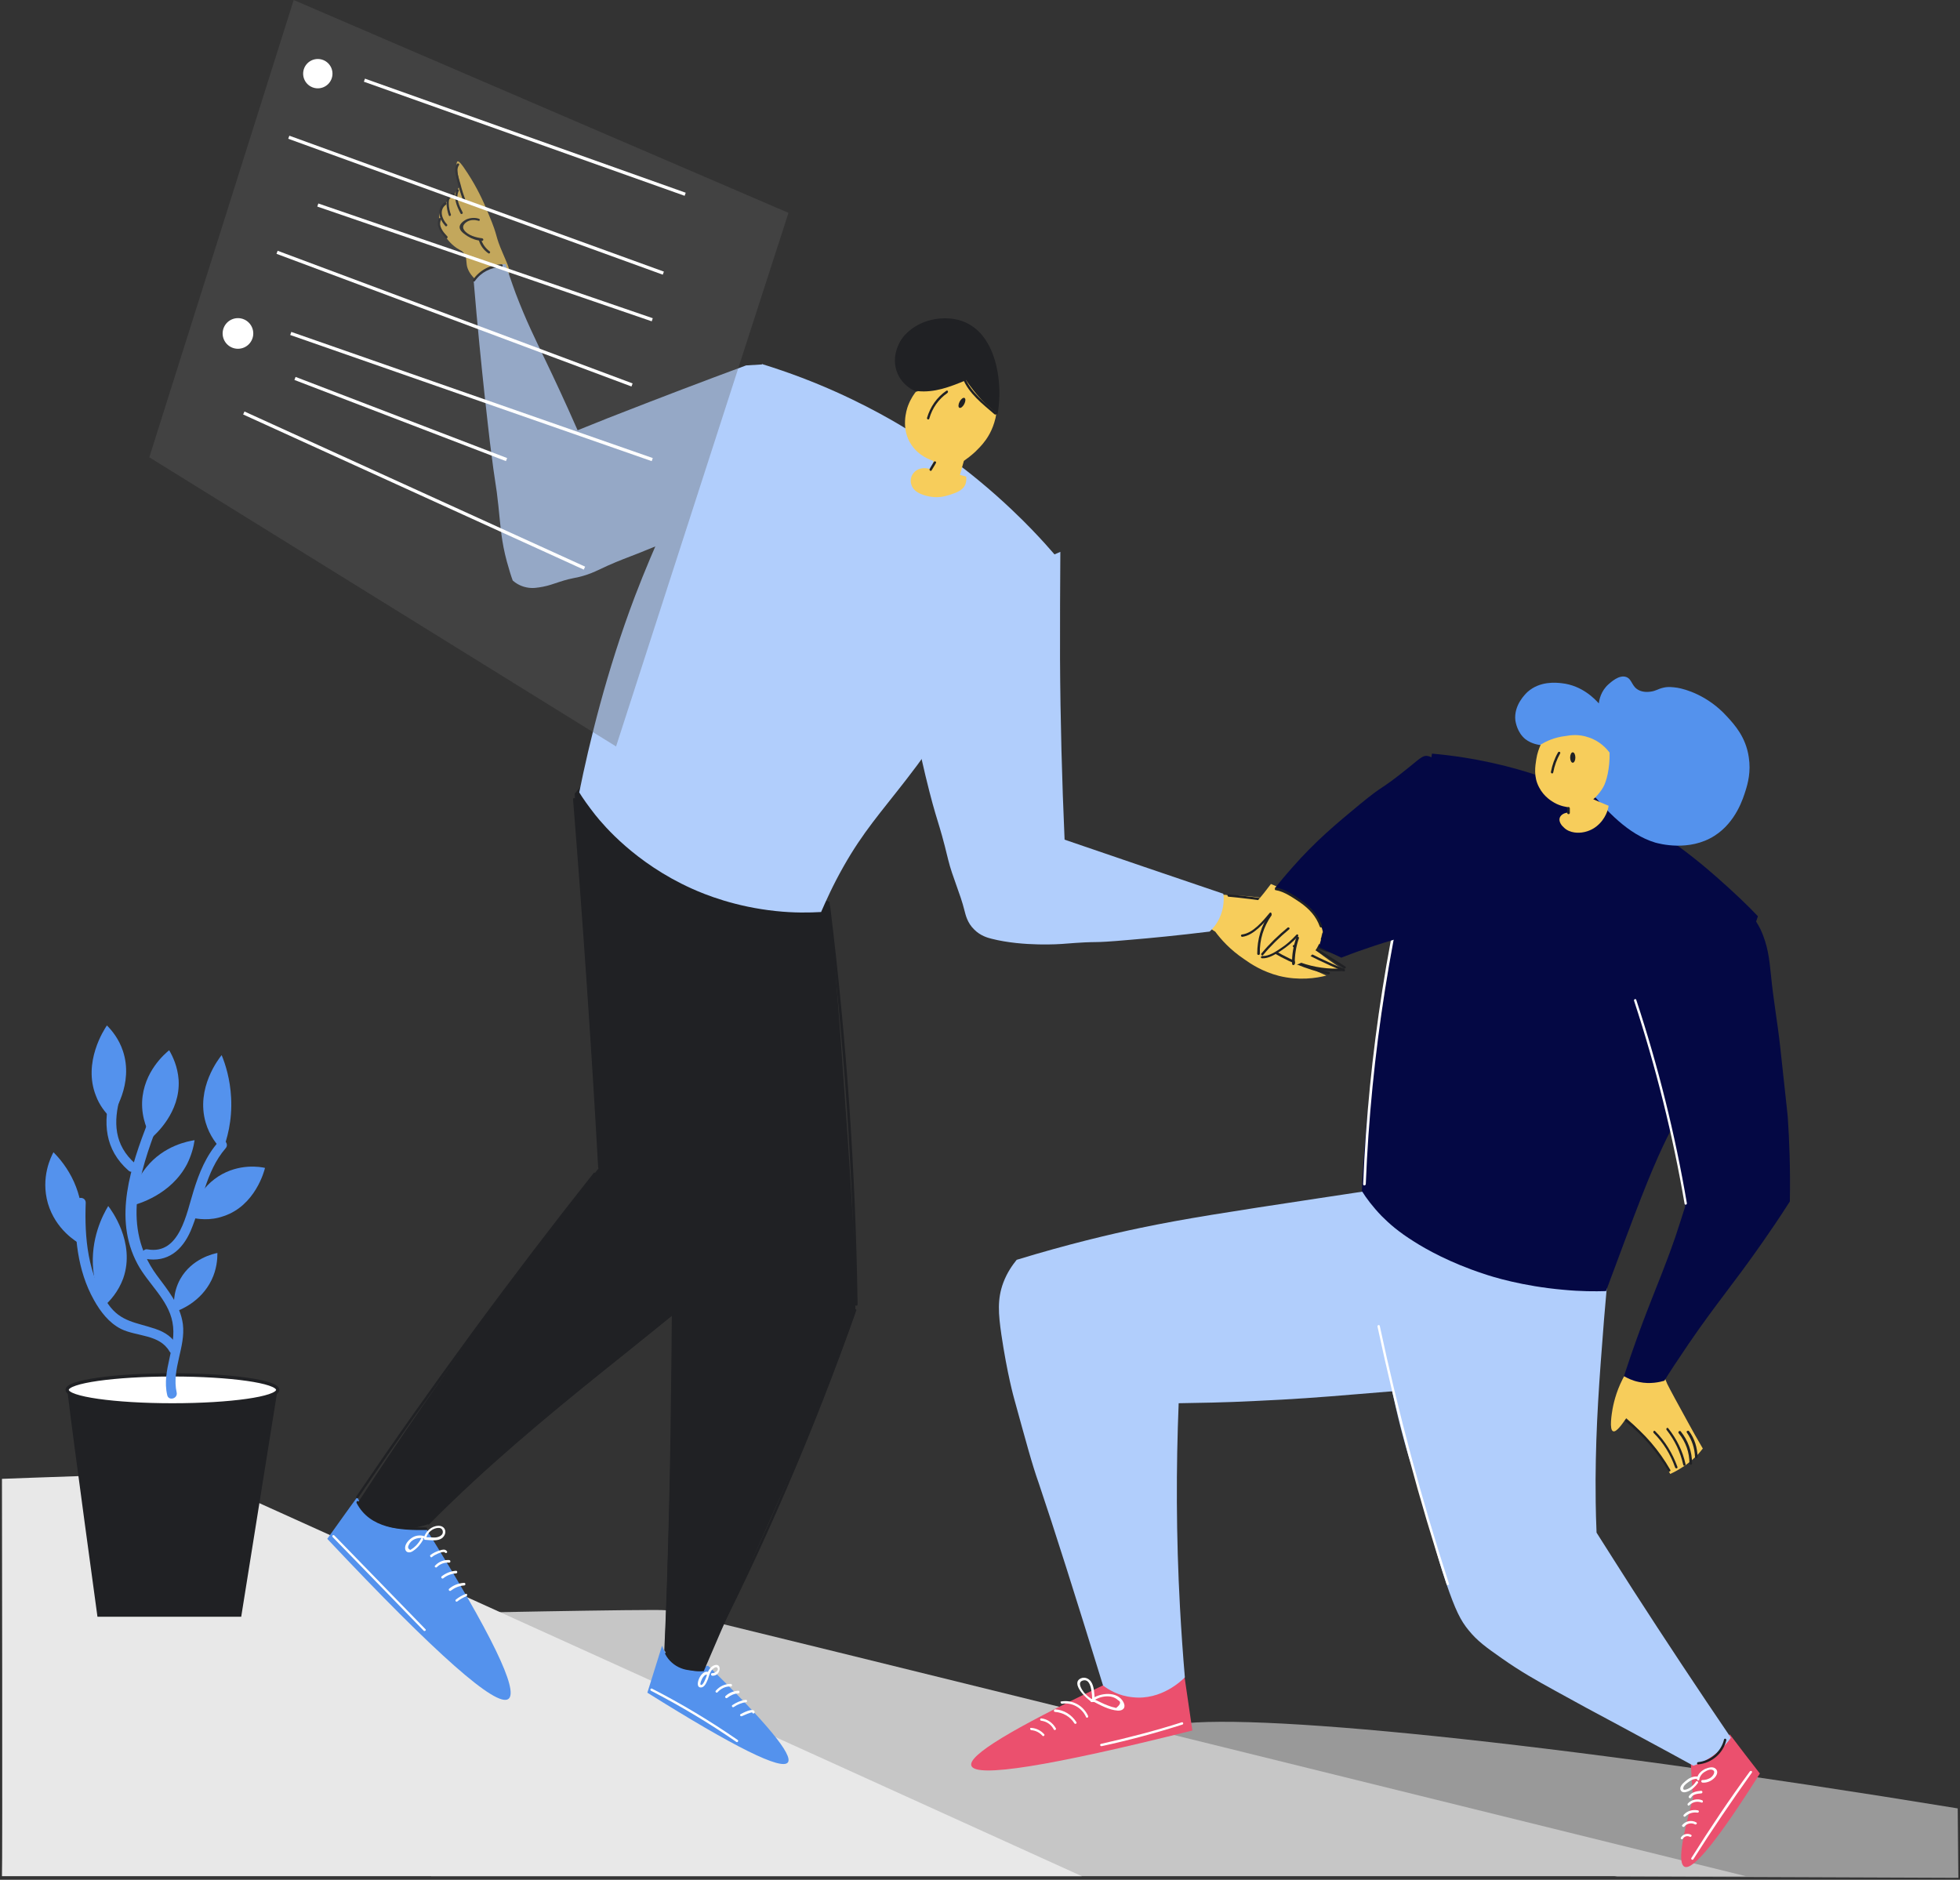 <?xml version="1.0" encoding="utf-8"?>
<!-- Generator: Adobe Illustrator 23.0.3, SVG Export Plug-In . SVG Version: 6.00 Build 0)  -->
<svg version="1.1" xmlns="http://www.w3.org/2000/svg" xmlns:xlink="http://www.w3.org/1999/xlink" x="0px" y="0px"
	 viewBox="0 0 601.3 576.7" style="enable-background:new 0 0 601.3 576.7;" xml:space="preserve">
<rect x="0" y="0" width="601.3" height="576.7" fill="#333333" stroke="none"/>
<style type="text/css">
	.st0{fill:#999999;}
	.st1{fill:#C6C6C6;}
	.st2{fill:#E8E8E8;}
	.st3{fill:#202124;}
	.st4{fill:#FFFFFF;stroke:#202124;stroke-miterlimit:10;}
	.st5{fill:#5492ED;}
	.st6{fill:#FFFFFF;}
	.st7{fill:#F7CD5B;}
	.st8{fill:#B1CEFC;}
	.st9{fill:none;}
	.st10{opacity:0.34;fill:#606060;}
	.st11{fill:#FFFFFF;stroke:#FFFFFF;stroke-miterlimit:10;}
	.st12{fill:none;stroke:#FFFFFF;stroke-miterlimit:10;}
	.st13{fill:#EB506E;}
	.st14{fill:#040844;}
</style>
<g id="background">
	<g id="stairs">
		<path class="st0" d="M301.7,542.5c0,0,13.7-3.3,27.8-6.7c0,0,16.4-3.8,29.7-6.5c21.4-4.4,115.4,4.9,241.4,25.5
			c0.1,7.1,0.1,14.2,0.2,21.3c-34.9-0.1-69.8-0.3-104.7-0.4C431.3,564.7,366.5,553.6,301.7,542.5z"/>
		<path class="st1" d="M132.3,575.6c0.2-0.9,0-80.6,0-80.6s68.8-1.4,71.8-1s331.5,81.6,331.5,81.6H132.3z"/>
		<path class="st2" d="M0.6,575.6c0.2-1.4,0-121.9,0-121.9s56.5-2.2,59-1.5C62,453,331.9,575.6,331.9,575.6H0.6z"/>
	</g>
	<g id="plant">
		<path class="st3" d="M20.6,425.9c0,0.3,0.1,1.2,0.3,2.6c1.5,12.8,9,67.5,9,67.5H74l11.2-70"/>
		<ellipse class="st4" cx="52.9" cy="426.4" rx="32.3" ry="4.6"/>
		<g>
			<g>
				<path class="st5" d="M45.5,343.9c-5.3,13.8-10.9,29.8-3.3,43.9c3.2,6,9.4,10.9,10.7,17.8c1.5,7.6-3.4,14.7-1.6,22.4
					c0.4,1.9,3.3,1.1,2.9-0.8c-1.6-7.2,2.8-13.9,1.9-21c-0.8-5.9-4.7-10.5-8.1-15.1c-10.6-14.6-5.4-31,0.5-46.4
					C49.1,342.9,46.2,342.1,45.5,343.9L45.5,343.9z"/>
			</g>
		</g>
		<g>
			<g>
				<path class="st5" d="M23.2,369c-0.4,10.1,0.5,20.7,5.6,29.8c2,3.6,4.6,7,8.3,8.9c4.9,2.4,11.8,1.6,14.9,6.9
					c1,1.7,3.5,0.2,2.6-1.5c-1.6-2.8-3.9-4.4-6.9-5.4c-5.8-2-10.7-2.1-14.5-7.6c-6.3-9-7.3-20.4-6.9-31.1
					C26.3,367,23.3,367,23.2,369L23.2,369z"/>
			</g>
		</g>
		<g>
			<g>
				<path class="st5" d="M44.6,386.2c6.8,1.2,11.3-2.6,13.9-8.6c3.6-8.5,4.5-18.1,10.7-25.3c1.3-1.4-0.8-3.6-2.1-2.1
					c-3.9,4.4-6,9.6-7.7,15.1c-2.2,6.9-4.2,19.7-14.1,18C43.6,382.9,42.7,385.8,44.6,386.2L44.6,386.2z"/>
			</g>
		</g>
		<g>
			<g>
				<path class="st5" d="M34,335.5c-2.5,8.8-1.9,17.2,5.4,23.6c1.4,1.3,3.6-0.8,2.1-2.1c-6.5-5.7-6.8-12.8-4.6-20.6
					C37.4,334.5,34.6,333.7,34,335.5L34,335.5z"/>
			</g>
		</g>
		<path class="st5" d="M24.7,381.7c-1.2-0.7-7.6-4.4-10-12.5c-2.3-8,1-14.4,1.7-15.7c1.9,1.9,4.4,4.9,6.3,9.1
			C26.4,370.9,25.3,378.6,24.7,381.7z"/>
		<path class="st5" d="M31.8,400.8c-1.3-2.6-2.7-6.4-3.2-11.2c-0.9-9.5,2.9-16.8,4.6-19.6c0.7,0.9,8.5,11.1,4.6,22.2
			C36.3,396.3,33.7,399.2,31.8,400.8z"/>
		<path class="st5" d="M33.9,342.9c-1.6-1.6-3.4-3.8-4.5-6.8c-4-10.2,2.5-20.2,3.4-21.5c1.6,1.6,3.7,4.2,4.9,7.8
			C41.1,332.5,34.8,341.7,33.9,342.9z"/>
		<path class="st5" d="M40,370c0.2-2.2,1.1-7.2,4.9-11.9c5.4-6.7,12.9-8,14.8-8.3c-0.3,2.1-1,4.7-2.3,7.3
			C52.5,366.5,42.5,369.4,40,370z"/>
		<path class="st5" d="M46.5,349.1c-1.1-1.8-3.1-5.9-2.9-11.1c0.4-9.3,7.2-14.9,8.3-15.8c1.1,1.9,2.6,5,2.9,9.1
			C55.4,341.3,47.6,348.1,46.5,349.1z"/>
		<path class="st5" d="M53.5,402.5c-0.2-1.5-0.6-5.8,1.8-10.1c3.6-6.4,10.4-7.8,11.4-8c0,1.9-0.2,5-1.8,8.3
			C61.6,399.5,55.1,402,53.5,402.5z"/>
		<path class="st5" d="M58.5,373.5c2.1,0.5,5.9,1.1,10.1-0.4c9.7-3.2,12.5-13.9,12.7-14.8c-1.3-0.3-7.9-1.5-14.3,2.6
			C60.2,365.3,58.7,372.3,58.5,373.5z"/>
		<path class="st5" d="M68.3,353c-1.7-1.7-4-4.5-5.2-8.6c-3.1-10.6,4.1-19.7,4.9-20.7c1.2,2.9,2.6,7.4,2.9,13
			C71.3,343.9,69.6,349.7,68.3,353z"/>
	</g>
</g>
<g id="guy">
	<g id="leg_left_1_">
		<path class="st5" d="M217.2,511c18.1,17.6,26.2,27.5,24.5,29.7c-1.9,2.5-16.3-4.6-43.1-21.4c1.5-4.8,3-9.6,4.5-14.4
			c0.4,1.1,1.3,3,3.2,4.5C210.9,513,216.7,511.2,217.2,511z"/>
		<g>
			<g>
				<path class="st6" d="M217.1,512.9c-2.2-0.5-4.2,4.7-2.2,4.8c1.3,0.1,1.9-1.7,2.3-2.6c0.3-1,0.6-2.1,1.3-2.9
					c0.3-0.3,1.2-1.1,1.6-0.5c0.6,0.9-1.1,1.7-1.6,1.6c-0.5,0-0.5,0.7,0,0.8c2.6,0.2,3.2-4.1,0.6-3.2c-1.3,0.5-2,1.9-2.3,3.2
					c-0.1,0.3-1.2,3.5-1.9,2.7c-0.2-0.3,0.4-1.6,0.5-1.8c0.3-0.5,0.9-1.4,1.5-1.2C217.4,513.8,217.6,513,217.1,512.9L217.1,512.9z"
					/>
			</g>
		</g>
		<g>
			<g>
				<path class="st6" d="M220.1,519.2c1.1-1.2,2.5-1.9,4.1-1.8c0.5,0,0.5-0.7,0-0.8c-1.8,0-3.4,0.7-4.6,2.1
					C219.3,519,219.8,519.5,220.1,519.2L220.1,519.2z"/>
			</g>
		</g>
		<g>
			<g>
				<path class="st6" d="M223.1,520.9c1-0.8,2.1-1.3,3.4-1.4c0.5,0,0.5-0.8,0-0.8c-1.5,0.1-2.8,0.6-3.9,1.6
					C222.2,520.7,222.8,521.2,223.1,520.9L223.1,520.9z"/>
			</g>
		</g>
		<g>
			<g>
				<path class="st6" d="M225.1,523.7c1.2-0.8,2.4-1.3,3.8-1.5c0.5-0.1,0.3-0.8-0.2-0.7c-1.5,0.2-2.8,0.8-4,1.6
					C224.3,523.3,224.7,524,225.1,523.7L225.1,523.7z"/>
			</g>
		</g>
		<g>
			<g>
				<path class="st6" d="M227.6,526.5c0.2-0.1,3.1-1.4,3.2-1.1c0.1,0.5,0.8,0.3,0.7-0.2c-0.2-1.5-3.6,0.3-4.3,0.7
					C226.8,526.1,227.2,526.7,227.6,526.5L227.6,526.5z"/>
			</g>
		</g>
		<g>
			<g>
				<path class="st6" d="M199.7,518.7c9.1,4.7,17.8,9.9,26.2,15.7c0.4,0.3,0.8-0.4,0.4-0.6c-8.4-5.8-17.2-11.1-26.2-15.7
					C199.6,517.8,199.3,518.5,199.7,518.7L199.7,518.7z"/>
			</g>
		</g>
		<path class="st3" d="M254.5,276.7c1.6,18.9,3.2,38.1,4.5,57.5c1.3,17.7,2.4,35.2,3.4,52.6c0,5.3,0,10.6,0,15.9
			c-2.5,7-6.4,17.7-11.7,30.6c-6.1,14.9-10.2,23.2-18.5,42c-3.9,8.9-9.6,21.7-16.3,37.4c-1.2,0.1-3.7,0.2-6.4-1.1
			c-3.4-1.6-5.1-4.3-5.7-5.3c0.2-4.5,0.5-11.5,0.8-20c0.7-22.2,1-39.2,1.1-46.9c1-68.9,0.1-83.6,1.9-115.4
			c0.8-14.7,2.4-37.2,6.1-65.1C227.3,264.8,240.9,270.8,254.5,276.7z"/>
		<g>
			<g>
				<path class="st3" d="M253.9,278.2c5,40.5,7.8,81.2,8.4,122c0,0.5,0.8,0.5,0.8,0c-0.6-40.8-3.4-81.5-8.4-122
					C254.6,277.7,253.8,277.7,253.9,278.2L253.9,278.2z"/>
			</g>
		</g>
		<g>
			<g>
				<path class="st3" d="M261.9,401.8c-12.9,36.9-28.4,72.9-46.3,107.6c-0.2,0.4,0.4,0.8,0.6,0.4C234.2,475,249.7,439,262.7,402
					C262.8,401.6,262.1,401.4,261.9,401.8L261.9,401.8z"/>
			</g>
		</g>
		<g>
			<g>
				<path class="st3" d="M206.7,343.5c0.2,53.8-0.7,107.7-2.7,161.5c0,0.5,0.7,0.5,0.8,0c2.1-53.8,3-107.7,2.7-161.5
					C207.5,343,206.7,343,206.7,343.5L206.7,343.5z"/>
			</g>
		</g>
		<g>
			<g>
				<path class="st3" d="M204.1,507.5c2.1,4,6.9,5.9,11.2,4.5c0.5-0.1,0.3-0.9-0.2-0.7c-4,1.3-8.4-0.5-10.4-4.2
					C204.5,506.7,203.9,507,204.1,507.5L204.1,507.5z"/>
			</g>
		</g>
	</g>
	<g id="leg_right_1_">
		<path class="st5" d="M130.7,469c20.1,32.3,28.5,49.7,25.3,52.2c-3.6,2.8-22.1-13.5-55.6-49.1c3.1-4.3,6.1-8.6,9.2-12.8
			c0.7,1.5,1.7,3.1,3.1,4.6C119.1,470.5,129.1,469.2,130.7,469z"/>
		<g>
			<g>
				<path class="st6" d="M129.9,471.2c-1.3-0.3-2.6-0.1-3.7,0.7c-1,0.7-2.1,2-1.9,3.3c0.2,1.2,1.4,1.3,2.3,0.7
					c1.4-0.9,2.4-2.1,3.2-3.5c0.2-0.4-0.4-0.8-0.6-0.4c-0.4,0.8-1,1.6-1.6,2.2c-0.4,0.3-0.7,0.7-1.1,0.9c-0.2,0.1-0.4,0.3-0.6,0.4
					c-0.7-0.3-0.9-0.8-0.5-1.5c0.7-1.7,2.7-2.4,4.4-2.1C130.2,472,130.4,471.3,129.9,471.2L129.9,471.2z"/>
			</g>
		</g>
		<g>
			<g>
				<path class="st6" d="M130.8,471.6c0.3-0.9,0.9-1.7,1.7-2.2c0.9-0.6,2.9-1.2,3.3,0.2c0.4,1.5-1.4,2.1-2.5,2.1
					c-1,0-1.9-0.1-2.9-0.1c-0.5,0-0.5,0.7,0,0.8c1.7,0.1,3.8,0.5,5.2-0.5c0.9-0.7,1.4-2,0.7-3c-0.8-1.1-2.4-0.9-3.5-0.4
					c-1.3,0.6-2.2,1.7-2.7,3C130,471.8,130.7,472,130.8,471.6L130.8,471.6z"/>
			</g>
		</g>
		<g>
			<g>
				<path class="st6" d="M132.5,477.7c0.6-0.5,1.2-0.8,1.9-1.1c0.4-0.2,1.8-0.7,2.1-0.3c0.3,0.4,0.9,0,0.6-0.4
					c-0.5-0.7-1.3-0.5-2-0.3c-1.1,0.3-2.2,0.8-3.1,1.5C131.8,477.4,132.2,478,132.5,477.7L132.5,477.7z"/>
			</g>
		</g>
		<g>
			<g>
				<path class="st6" d="M134,480.8c1-1,2.3-1.5,3.8-1.4c0.5,0,0.5-0.7,0-0.8c-1.6-0.1-3.2,0.5-4.3,1.7
					C133.1,480.6,133.7,481.1,134,480.8L134,480.8z"/>
			</g>
		</g>
		<g>
			<g>
				<path class="st6" d="M136,484.2c1.1-0.9,2.5-1.4,3.9-1.5c0.5,0,0.5-0.8,0-0.8c-1.6,0.1-3.1,0.7-4.4,1.7
					C135.1,484,135.7,484.5,136,484.2L136,484.2z"/>
			</g>
		</g>
		<g>
			<g>
				<path class="st6" d="M138.3,488c1.2-0.9,2.6-1.5,4.1-1.6c0.5,0,0.5-0.8,0-0.8c-1.7,0.1-3.3,0.7-4.6,1.8
					C137.4,487.8,138,488.3,138.3,488L138.3,488z"/>
			</g>
		</g>
		<g>
			<g>
				<path class="st6" d="M140.3,491.3c0.9-0.7,1.8-1.2,2.8-1.6c0.4-0.2,0.2-0.9-0.2-0.7c-1.1,0.4-2.1,1-3,1.7
					C139.5,491,139.9,491.6,140.3,491.3L140.3,491.3z"/>
			</g>
		</g>
		<g>
			<g>
				<path class="st6" d="M102.1,471.6c9.3,9.6,18.6,19.1,27.9,28.7c0.3,0.3,0.9-0.2,0.5-0.5c-9.3-9.6-18.6-19.1-27.9-28.7
					C102.2,470.7,101.7,471.2,102.1,471.6L102.1,471.6z"/>
			</g>
		</g>
		<path class="st3" d="M176.3,243.5c2.5,38.2,5,76.4,7.6,114.6c-10.7,13.4-21.5,27.5-32.3,42.3c-15.1,20.7-29,40.9-41.8,60.6
			c0.9,1.6,2.8,4.1,6,5.9c7.1,4,14.7,1,15.8,0.6c3.4-3.4,9.5-9.4,17.5-16.7c20.6-18.8,33-27.3,61.1-50.6
			c5.1-4.2,13.3-11.1,23.5-19.9c1.6-1.1,4.3-3.2,6.2-6.9c0.2-0.5,1.2-2.4,1.7-5.2c0.6-3.4,0-5.1-0.4-11c0,0,0,0-0.2-6
			c-0.3-9.2-0.7-18.4-1-27.6c-1.1-29.7-1.1-28.4-1.1-30.3c-0.9-18.8-1.4-28.1-2.2-30.6c-2.4-6.6-10.9-21.6-52.2-28.5
			C181.5,237.3,178.9,240.4,176.3,243.5z"/>
		<g>
			<g>
				<path class="st3" d="M175.8,245.2c3,37.6,5.6,75.2,7.7,112.9c0,0.5,0.8,0.5,0.8,0c-2.1-37.7-4.7-75.3-7.7-112.9
					C176.5,244.7,175.8,244.7,175.8,245.2L175.8,245.2z"/>
			</g>
		</g>
		<g>
			<g>
				<path class="st3" d="M182.1,359.9c-25.5,32.2-49.8,65.3-72.8,99.2c-0.3,0.4,0.4,0.8,0.6,0.4c23.1-33.9,47.3-66.9,72.7-99
					C183,360,182.4,359.5,182.1,359.9L182.1,359.9z"/>
			</g>
		</g>
		<g>
			<g>
				<path class="st3" d="M109.4,461.1c4.1,7.9,13.3,8.4,21.3,8.3c0.5,0,0.5-0.8,0-0.8c-7.6,0.1-16.6-0.2-20.6-7.9
					C109.8,460.3,109.2,460.6,109.4,461.1L109.4,461.1z"/>
			</g>
		</g>
		<g>
			<g>
				<path class="st3" d="M238,290.5c1,25.8,2,51.7,2.9,77.5c0,0.5,0.8,0.5,0.8,0c-1-25.8-2-51.7-2.9-77.5
					C238.8,290,238,290,238,290.5L238,290.5z"/>
			</g>
		</g>
		<g>
			<g>
				<path class="st3" d="M239.4,373c-7.3,9.4-17.3,16.8-26.5,24.3c-9.2,7.5-18.5,14.9-27.7,22.3c-18.7,15.1-37.1,30.5-54,47.5
					c-0.3,0.3,0.2,0.9,0.5,0.5c16.9-17.1,35.3-32.4,54-47.5c9.2-7.4,18.5-14.8,27.7-22.3c9.2-7.5,19.2-14.8,26.5-24.3
					C240.2,373.1,239.7,372.6,239.4,373L239.4,373z"/>
			</g>
		</g>
	</g>
	<g id="hand_left_1_">
		<path class="st7" d="M376.9,274.7c-2.8-0.7-5.7,0.5-6.9,2.8c-1.5,2.7-0.4,6.6,2.8,8.3c1.7,2.3,4.5,5.5,8.8,8.4
			c2.1,1.5,5.7,3.9,10.8,5.2c6.1,1.5,11.4,0.7,14.5-0.1c-2.7-1.2-5.3-2.4-8-3.6c3.2,1,6.9,1.7,11,1.9c0.8,0,1.5,0,2.3,0
			c-6.8-4.5-10-7.1-9.7-7.7c0.3-0.5,3.5,0.6,9.7,3.4c-1.8-1.8-3.5-3.1-4.7-4.1c-3.3-2.6-6.2-4.4-9.2-6.2c-1.1-0.6-1.9-1.2-2.5-1.5
			c2.4-0.2,5.1-0.5,5.2-1.3c0.1-1.1-4.3-2.4-6-2.9C391,276,384.9,274.7,376.9,274.7z"/>
		<path class="st8" d="M325.3,169.3c-6,2.5-14.2,6.7-22.3,14.1c-15.6,14.4-20.7,31.8-22.5,39.4c0.8,4,2,9.1,3.4,15.1
			c3.7,15.3,3.9,13,7,25.9c1.3,5.3,3.7,10.3,5,15.6c0.3,1.1,0.8,3.7,3,5.8c1.9,1.9,4.1,2.5,5.3,2.8c9.8,2.5,21.5,1.6,21.5,1.6
			c13.8-1.1,6.7,0,21.3-1.3c6-0.5,14.3-1.3,24.1-2.5c0.9-0.8,2.1-2.2,3-4.1c1.5-3.2,1.4-6.2,1.2-7.5c-16.2-5.5-32.4-11-48.7-16.6
			c-0.8-18.1-1.3-36.6-1.4-55.5C325.2,191,325.2,180,325.3,169.3z"/>
		<g>
			<path class="st9" d="M325.4,174.5c-0.4,27,0.1,54,1.7,80.9"/>
		</g>
		<g>
			<path class="st9" d="M330.2,258.3c15,5.6,30,10.9,45.2,15.9"/>
		</g>
		<g>
			<path class="st9" d="M280.4,221.9c4,19.4,9.3,38.6,15.6,57.5c0.7,2.1,1.5,4.2,3,5.8c2.3,2.4,5.9,3.1,9.2,3.5
				c20.6,2.4,41.3-0.4,61.8-3.2"/>
		</g>
		<g>
			<path class="st9" d="M375.6,275.9c-0.1,3.7-1.7,7.4-4.4,9.9"/>
		</g>
		<g>
			<path class="st9" d="M372.3,285c4.3,5.6,9.8,10.4,16.3,13.1c6.5,2.7,14.1,3.1,20.6,0.5"/>
		</g>
		<g>
			<g>
				<path class="st3" d="M376.9,275.1c4.2,0.4,8.5,0.9,12.7,1.6c3.8,0.6,8.5,0.9,11.2,3.8c0.3,0.4,0.9-0.2,0.5-0.5
					c-2.6-2.7-6.2-3.1-9.8-3.7c-4.9-0.9-9.8-1.5-14.7-1.9C376.5,274.3,376.5,275.1,376.9,275.1L376.9,275.1z"/>
			</g>
		</g>
		<g>
			<g>
				<path class="st3" d="M391.4,282c3.4,0.5,6.6,0,9.6-1.6c0.4-0.2,0.1-0.9-0.4-0.6c-2.8,1.4-5.9,1.9-9,1.5
					C391.1,281.2,390.9,281.9,391.4,282L391.4,282z"/>
			</g>
		</g>
		<g>
			<g>
				<path class="st3" d="M396.7,282.4c2.6,3.9,6.1,7.1,10.2,9.5c0.4,0.2,0.8-0.4,0.4-0.6c-4-2.3-7.4-5.4-9.9-9.2
					C397.1,281.7,396.4,282,396.7,282.4L396.7,282.4z"/>
			</g>
		</g>
		<g>
			<g>
				<path class="st3" d="M396.5,282c4.6,3.7,9.5,7,14.7,9.7c0.4,0.2,0.8-0.4,0.4-0.6c-5.2-2.7-10.1-5.8-14.6-9.5
					C396.7,281.1,396.1,281.7,396.5,282L396.5,282z"/>
			</g>
		</g>
		<g>
			<g>
				<path class="st3" d="M388.6,291c5.8,3.8,12.1,6.4,18.9,7.9c0.5,0.1,0.7-0.6,0.2-0.7c-6.7-1.5-13-4.1-18.7-7.9
					C388.6,290.1,388.2,290.7,388.6,291L388.6,291z"/>
			</g>
		</g>
		<g>
			<g>
				<path class="st3" d="M398.8,296.1c4.3,1.5,8.7,2.1,13.3,1.8c0.5,0,0.5-0.8,0-0.8c-4.5,0.3-8.9-0.3-13.1-1.8
					C398.6,295.2,398.4,295.9,398.8,296.1L398.8,296.1z"/>
			</g>
		</g>
		<g>
			<g>
				<path class="st3" d="M400.6,289.7c3.9,2.4,7.8,4.9,11.7,7.4c0.4,0.3,0.8-0.4,0.4-0.6c-3.9-2.5-7.8-5-11.7-7.4
					C400.5,288.8,400.1,289.4,400.6,289.7L400.6,289.7z"/>
			</g>
		</g>
		<g>
			<g>
				<path class="st3" d="M396.8,290.6c5,2.7,10.1,5.2,15.4,7.4c0.4,0.2,0.6-0.5,0.2-0.7c-5.2-2.2-10.3-4.6-15.2-7.3
					C396.7,289.7,396.4,290.3,396.8,290.6L396.8,290.6z"/>
			</g>
		</g>
		<g>
			<g>
				<path class="st3" d="M402.4,290.2c2.7,1.3,5.6,2.2,8.6,2.6c0.5,0.1,0.5-0.7,0-0.8c-2.9-0.4-5.6-1.2-8.2-2.5
					C402.3,289.4,402,290,402.4,290.2L402.4,290.2z"/>
			</g>
		</g>
	</g>
	<g id="torso_1_">
		<path class="st8" d="M233.8,111.7c-2.3,4.2-5.3,8.9-9.2,13.7c-2.4,3-4.8,5.5-7.1,7.8c-1.9,3.7-4.5,8.6-7.4,14.6
			c-2.2,4.6-9.3,19.4-15.3,35.1c-8.8,23.2-14.1,45.4-17.1,60.2c1.1,1.8,2.8,4.2,5,7c2.5,3.1,12.2,14.7,29.5,22.5
			c4.2,1.9,13.4,5.6,25.8,6.9c5.6,0.6,10.3,0.5,13.9,0.3c1.4-3.2,3.6-8.2,6.9-14c6-10.6,11.3-16.4,19.2-26.6
			c4.6-5.9,8.5-11.5,16.4-22.8c7.6-10.8,17.8-26.2,29.3-46.1c-1.9-2.2-4.3-4.9-7.3-8c-2.8-2.9-8.4-8.5-15.9-14.7
			c-11-9.1-20.9-15.2-26.6-18.5C264.1,123.5,250.7,116.9,233.8,111.7z"/>
		<g>
			<path class="st9" d="M233.8,111.7c34.7,10.6,66.2,31.2,89.8,58.6"/>
		</g>
		<g>
			<path class="st9" d="M317.9,181.8c-14.7,22.3-30.1,44.2-46.1,65.7c-7.2,9.7-14.6,19.3-19.6,30.3"/>
		</g>
		<g>
			<path class="st9" d="M217.5,133.7c-18.8,34.1-32.3,71.1-39.8,109.4"/>
		</g>
		<g>
			<path class="st9" d="M179.3,245.6c15.5,22.3,43,35.7,70.1,34.2"/>
		</g>
	</g>
	<g id="hand_right_1_">
		<path class="st7" d="M156,84.3c0.7-1.4-0.2-2.9-1.7-6.5c-2.7-6.2-1.2-4.5-4.4-12.1c-1.7-4.2-3.6-8.2-6.4-12.5
			c-2.1-3.3-2.8-3.8-3.1-3.7c-0.8,0.3,0,4.1,0.8,7.4c-0.6,0.9-1.3,1.9-1.9,2.8c-0.5,0.4-1.1,1-1.8,1.7c-1,1-1.5,1.5-1.9,2.2
			c-1.2,2-0.9,4.3-0.8,4.8c0.2,1.4,0.8,2.2,1.4,3.4c0.5,0.9,1.7,2.8,3.9,4.3c1.2,0.8,1.7,0.8,2.2,1.6c0.9,1.2,0.7,2.3,0.9,3.6
			c0.2,1.3,1,3.1,3.3,5C148.6,86.4,154.7,87,156,84.3z"/>
		<path class="st8" d="M228.9,112.1c1.7-0.1,3.4-0.2,5.1-0.3c0.8,2.4,1.8,5.8,2.4,9.9c0.8,5.3,1.9,12.8-0.9,20.7
			c-3.5,9.8-11.4,15.1-14.9,17.2c-13.8,5.8-21,8.6-24.9,10.2c-3.3,1.3-5.6,2.1-9.4,3.8c-3.5,1.6-4.1,2-6.5,2.8
			c-3.4,1.1-3.8,0.7-8.1,2.1c-2.2,0.7-3.1,1.1-5.1,1.5c-1.7,0.3-3.2,0.6-5.1,0.2c-2-0.4-3.4-1.4-4.2-2.1c-0.5-1.3-1.1-3.3-1.8-5.8
			c-1.7-6.3-1.9-10.4-2.6-17.1c-0.8-7.6-0.8-4.9-2.6-19.5c-0.2-2-0.9-7.5-1.7-15.1c-0.9-8.5-2.1-20.1-3.3-34.6
			c0.7-0.9,1.9-2.2,3.7-3.3c2.5-1.5,4.9-1.6,6.1-1.7c0.7,2.1,1.7,5.2,3.1,9c3.2,8.4,5.9,13.8,9.4,21.1c2.3,4.8,5.7,12,9.6,20.9
			c4.1-1.6,8.1-3.3,12.3-4.9C202.8,121.9,215.9,116.9,228.9,112.1z"/>
		<g>
			<path class="st9" d="M228.9,112.1c-16.7,6.9-33.6,13.2-50.7,19.1"/>
		</g>
		<g>
			<path class="st9" d="M180.6,138.8c-9.1-18.5-17.6-37.3-25.3-56.4"/>
		</g>
		<g>
			<g>
				<path class="st3" d="M153.9,81.1c-3.6,0.1-6.7,1.8-8.8,4.7c-0.3,0.4,0.4,0.8,0.6,0.4c1.9-2.7,4.9-4.2,8.2-4.3
					C154.3,81.9,154.3,81.1,153.9,81.1L153.9,81.1z"/>
			</g>
		</g>
		<g>
			<path class="st9" d="M145.7,88.8c2.2,28.6,5.6,57.2,10.2,85.5"/>
		</g>
		<g>
			<path class="st9" d="M157.4,178c1.8,2.5,5.4,2.4,8.4,1.8c9.4-1.8,18.4-5.4,27.3-9c9.2-3.7,18.3-7.5,27.5-11.2"/>
		</g>
		<g>
			<g>
				<path class="st3" d="M146.9,67.1c-1.2-0.4-2.6-0.3-3.8,0.2c-0.8,0.4-2.1,1.3-2.1,2.4c0,1.2,1.6,2.2,2.5,2.8
					c1.3,0.8,2.8,1.3,4.4,1.4c0.5,0,0.5-0.7,0-0.8c-1.8-0.2-4.4-0.9-5.5-2.5c-0.8-1.1,0-2.1,1.1-2.7c1-0.5,2.1-0.5,3.2-0.2
					C147.2,68,147.4,67.2,146.9,67.1L146.9,67.1z"/>
			</g>
		</g>
		<g>
			<g>
				<path class="st3" d="M146.9,73.7c0.5,1.7,1.5,3,2.9,4c0.4,0.3,0.8-0.4,0.4-0.6c-1.2-0.9-2.1-2.1-2.6-3.6
					C147.4,73,146.7,73.2,146.9,73.7L146.9,73.7z"/>
			</g>
		</g>
		<g>
			<path class="st9" d="M155.4,81.8c-2.9-11.2-7.6-22-13.8-31.8"/>
		</g>
		<g>
			<g>
				<path class="st3" d="M140.2,50.3c-0.9,1.3-0.5,2.8-0.2,4.2c0.5,2.4,1.3,4.8,2.1,7.1c0.2,0.5,0.9,0.3,0.7-0.2
					c-0.6-1.6-1.1-3.2-1.5-4.8c-0.4-1.6-1.6-4.4-0.5-5.9C141.1,50.3,140.5,49.9,140.2,50.3L140.2,50.3z"/>
			</g>
		</g>
		<g>
			<g>
				<path class="st3" d="M140.1,58.2c-1.1,2.5,0,5,1.2,7.3c0.2,0.4,0.9,0,0.6-0.4c-1-2-2.2-4.2-1.2-6.5
					C141,58.2,140.3,57.8,140.1,58.2L140.1,58.2z"/>
			</g>
		</g>
		<g>
			<g>
				<path class="st3" d="M139.3,59.3c-3.3-0.4-2.3,5.1-1.6,6.8c0.2,0.4,0.8,0.1,0.6-0.4c-0.5-1.1-1.5-5.9,1-5.7
					C139.7,60.1,139.7,59.4,139.3,59.3L139.3,59.3z"/>
			</g>
		</g>
		<g>
			<g>
				<path class="st3" d="M136.4,62.1c-2.6,1.9-1.7,5.1,0.2,7.2c0.3,0.4,0.9-0.2,0.5-0.5c-1.5-1.6-2.5-4.4-0.3-6
					C137.2,62.5,136.8,61.8,136.4,62.1L136.4,62.1z"/>
			</g>
		</g>
		<g>
			<g>
				<path class="st3" d="M134.6,67.1c-0.9,2.3,0.6,4.3,2.1,5.9c0.3,0.4,0.9-0.2,0.5-0.5c-1.3-1.4-2.8-3.1-1.9-5.1
					C135.5,66.9,134.8,66.7,134.6,67.1L134.6,67.1z"/>
			</g>
		</g>
		<g>
			<path class="st9" d="M137.1,72.4c0.5,1.5,1.6,2.8,3,3.6c0.7,0.4,1.4,0.6,1.9,1.2c0.5,0.6,0.6,1.4,0.7,2.2c0.4,2,1.3,3.8,2.6,5.3"
				/>
		</g>
	</g>
	<g id="head_1_">
		<path class="st3" d="M305.7,127.6c0.4-1.7,0.8-4.1,0.8-7c0-4.8-1.1-8.4-1.7-10.1c-1.4-4-2.3-6.7-4.9-9c-5.7-5-13.7-3-14.5-2.8
			c-1.8,0.5-7.7,2-9.7,7.1c-1.3,3.4-0.2,6.8,0.2,7.9c0.5,1.5,1.2,3.5,3.2,5c2.2,1.6,4.7,1.4,7.2,1.3c1.8-0.1,4.9-0.6,8.4-2.4
			c0.3,1.2,1.9,6.2,6.8,8.7C302.9,127.1,304.5,127.4,305.7,127.6z"/>
		<path class="st7" d="M281.3,119.8c-0.8,0.9-1.9,2.5-2.7,4.6c-0.5,1.3-2.4,7.2,1.1,12.2c2.2,3.2,5.4,4.4,6.7,4.8
			c-0.3,0.9-0.5,1.7-0.8,2.6c-2.1-0.8-4.3-0.3-5.4,1.2c-0.8,1-1,2.4-0.6,3.5c0.8,2.8,4.8,3.5,6,3.7c2.6,0.4,4.5-0.2,5.8-0.6
			c1.8-0.6,4.1-1.3,4.8-3.3c0.3-0.9,0.3-1.7,0.2-2.3c-0.6-0.2-1.3-0.3-1.9-0.5c0.4-1.4,0.8-2.9,1.2-4.3c1-0.7,2.2-1.6,3.5-2.8
			c0.6-0.6,2-1.9,3.2-3.6c1-1.4,2.6-4,3.3-8.2c-1.1-0.9-2.3-2-3.5-3.1c-2.6-2.5-4.5-5.1-6-7.3c-1.6,0.8-3.6,1.6-6.1,2.3
			C286.4,119.6,283.5,119.8,281.3,119.8z"/>
		
			<ellipse transform="matrix(0.463 -0.886 0.886 0.463 49.144 327.921)" class="st3" cx="295.1" cy="123.4" rx="1.7" ry="0.8"/>
		<g>
			<path class="st9" d="M281.4,120.4c-3.4,3.1-4.8,8.3-3.4,12.7s5.4,7.9,9.9,8.7c4.6,0.7,9.3-1.2,12.5-4.6c1.6-1.7,2.8-3.7,3.3-5.9"
				/>
		</g>
		<g>
			<g>
				<path class="st3" d="M286.5,141.7c-0.4,0.7-0.9,1.4-1.3,2.2c-0.2,0.4,0.4,0.8,0.6,0.4c0.4-0.7,0.9-1.4,1.3-2.2
					C287.4,141.7,286.8,141.3,286.5,141.7L286.5,141.7z"/>
			</g>
		</g>
		<g>
			<path class="st9" d="M281.7,144.1c-1.1,0.4-2,1.4-2.3,2.6c-0.3,1.2,0,2.4,0.8,3.3c0.6,0.7,1.5,1.1,2.3,1.5
				c3.4,1.3,7.3,1.1,10.6-0.5c1.7-0.8,3.3-2.3,3.5-4.2"/>
		</g>
		<g>
			<g>
				<path class="st3" d="M281.4,119.5c-6.7-2.9-7.7-10.9-3.1-16.2c3.9-4.5,10.8-5.9,16.4-4.3c10.7,3.1,12.2,18.5,10.7,27.6
					c-0.1,0.5,0.6,0.7,0.7,0.2c2-12.3-1.8-30.2-17.5-29.1c-5.6,0.4-11.1,3.4-13.3,8.9c-2.1,5.5,0.3,11.2,5.7,13.5
					C281.5,120.3,281.9,119.7,281.4,119.5L281.4,119.5z"/>
			</g>
		</g>
		<g>
			<g>
				<path class="st3" d="M281.6,120c5.1,0.5,9.8-1.3,14.4-3.2c0.4-0.2,0.1-0.8-0.4-0.6c-4.5,1.9-9,3.7-14,3.1
					C281.1,119.2,281.1,119.9,281.6,120L281.6,120z"/>
			</g>
		</g>
		<g>
			<g>
				<path class="st3" d="M295.4,116.2c1.9,4.6,6,7.7,9.7,10.9c0.4,0.3,0.9-0.2,0.5-0.5c-3.5-3.1-7.6-6.1-9.5-10.6
					C296,115.6,295.2,115.7,295.4,116.2L295.4,116.2z"/>
			</g>
		</g>
		<g>
			<g>
				<path class="st3" d="M290.3,119.9c-2.9,2-4.9,4.9-5.9,8.3c-0.1,0.5,0.6,0.7,0.7,0.2c0.9-3.2,2.8-5.9,5.5-7.8
					C291.1,120.2,290.7,119.6,290.3,119.9L290.3,119.9z"/>
			</g>
		</g>
	</g>
	<g id="tab">
		<polygon class="st10" points="90.1,0 45.8,140.3 189,229 241.9,65.3 		"/>
		<circle class="st6" cx="97.5" cy="22.6" r="4.5"/>
		<circle class="st11" cx="73" cy="102.3" r="4.2"/>
		<line class="st12" x1="111.8" y1="24.6" x2="210.2" y2="59.6"/>
		<line class="st12" x1="88.6" y1="42.1" x2="203.5" y2="83.8"/>
		<line class="st12" x1="97.5" y1="62.9" x2="200.1" y2="98.1"/>
		<line class="st12" x1="85" y1="77.4" x2="193.9" y2="118.1"/>
		<line class="st12" x1="89.2" y1="102.3" x2="200.1" y2="141"/>
		<line class="st12" x1="90.5" y1="116.1" x2="155.4" y2="141"/>
		<line class="st12" x1="74.8" y1="126.7" x2="179.3" y2="174.3"/>
	</g>
</g>
<g id="girl">
	<g id="leg_right">
		<path class="st13" d="M338.3,517.1c-27.9,13.3-41.4,21.5-40.3,24.6c1.3,3.8,23.9,0.2,67.8-10.8c-0.9-6.2-1.8-12.3-2.7-18.5
			C354.9,513.9,346.6,515.5,338.3,517.1z"/>
		<g>
			<g>
				<path class="st6" d="M335.3,521.5c-1-0.6-1.9-1.3-2.7-2.2c-0.7-0.9-2.2-3.1-0.5-3.7c2.9-1,2.9,4.7,3,6.2c0,0.5,0.8,0.5,0.8,0
					c-0.2-1.8-0.1-4.3-1.2-5.9c-0.7-1-2-1.5-3.1-1c-3.3,1.5,1.7,6.3,3.3,7.2C335.3,522.4,335.7,521.8,335.3,521.5L335.3,521.5z"/>
			</g>
		</g>
		<g>
			<g>
				<path class="st6" d="M335.1,522.1c1.9-1.7,5.8-2.5,7.9-0.5c1,0.5,0.8,1.3-0.6,2.4c-0.2-0.1-0.4-0.1-0.7-0.2
					c-0.6-0.1-1.3-0.4-1.9-0.6c-1.4-0.5-2.8-1.3-4.2-1.9c-0.4-0.2-0.8,0.4-0.4,0.6c2.3,1.2,5,2.7,7.7,2.9c1.6,0.1,2.6-0.9,1.8-2.5
					c-1.8-3.7-7.6-3-10.1-0.8C334.3,521.9,334.8,522.4,335.1,522.1L335.1,522.1z"/>
			</g>
		</g>
		<g>
			<g>
				<path class="st6" d="M325.8,522.7c3.1-0.5,6.1,1.2,7.4,4.1c0.2,0.4,0.8,0.1,0.6-0.4c-1.5-3.2-4.8-5-8.3-4.4
					C325.2,522,325.4,522.7,325.8,522.7L325.8,522.7z"/>
			</g>
		</g>
		<g>
			<g>
				<path class="st6" d="M323.7,525.2c2.4,0.2,4.6,1.4,5.9,3.5c0.3,0.4,0.9,0,0.6-0.4c-1.5-2.3-3.8-3.7-6.5-3.9
					C323.2,524.5,323.2,525.2,323.7,525.2L323.7,525.2z"/>
			</g>
		</g>
		<g>
			<g>
				<path class="st6" d="M319.4,527.9c1.7,0.2,3.1,1.2,3.9,2.7c0.2,0.4,0.9,0,0.6-0.4c-0.9-1.6-2.5-2.8-4.4-3
					C319.1,527.1,318.9,527.8,319.4,527.9L319.4,527.9z"/>
			</g>
		</g>
		<g>
			<g>
				<path class="st6" d="M316.4,530.8c1.3,0.1,2.5,0.7,3.4,1.7c0.3,0.4,0.9-0.2,0.5-0.5c-1-1.1-2.4-1.8-3.9-1.9
					C315.9,530,315.9,530.7,316.4,530.8L316.4,530.8z"/>
			</g>
		</g>
		<g>
			<g>
				<path class="st6" d="M338,535.7c8.3-1.8,16.5-4,24.7-6.6c0.5-0.1,0.3-0.9-0.2-0.7c-8.1,2.6-16.3,4.7-24.7,6.6
					C337.3,535.1,337.5,535.8,338,535.7L338,535.7z"/>
			</g>
		</g>
		<path class="st8" d="M421.2,365.1c-4,0.6-9.9,1.5-17.2,2.6c-27.1,4.1-40.7,6.2-54.1,9c-9.1,1.9-22.3,5-38,9.8
			c-1.2,1.5-2.9,3.8-4.1,7c-1.9,5.1-1.5,9.6-0.6,15.9c1.8,12.2,3.9,19.6,3.9,19.6c3.7,13.4,5.5,20.2,7.6,26.1
			c4.8,14.2,11.1,34.1,19.7,62c1.6,1.2,4.7,3.2,9.1,3.6c8.8,1,15.1-5.2,16-6.1c-0.6-7-1.1-14.2-1.5-21.5c-1.2-22-1.2-42.9-0.4-62.6
			c5.8-0.1,14-0.2,23.7-0.7c11.1-0.5,19.5-1.1,31.3-2.1c7.5-0.6,17.3-1.4,28.9-2.5c2.3-2.8,9.9-12.8,8.8-26.1
			C452.8,383.4,439.6,369.3,421.2,365.1z"/>
		<g>
			<path class="st9" d="M310,387c33.7-10.1,68.4-16.9,103.4-20.3"/>
		</g>
		<g>
			<path class="st9" d="M308.5,390.3c-3.8,14.3,0,29.4,4,43.6c7.9,27.9,16.9,55.5,25.9,83.1"/>
		</g>
		<g>
			<path class="st9" d="M361.5,423.6c-1.2,30.4-0.6,60.8,1.9,91.1"/>
		</g>
		<g>
			<path class="st9" d="M340.8,519c5.7,3.2,13.6,1.7,17.8-3.3"/>
		</g>
		<g>
			<path class="st9" d="M363.1,431c25.7-1.2,51.3-2.9,76.9-5.1"/>
		</g>
	</g>
	<g id="leg_left">
		<path class="st13" d="M518.7,540.7c0.2,3.7,0.4,7.3,0.7,11c-3.7,13.1-4.6,20.1-2.6,21c2.6,1.2,10.3-8.3,23.1-28.6
			c-3.1-4-6.2-8-9.2-12C526.6,535,522.6,537.9,518.7,540.7z"/>
		<g>
			<g>
				<path class="st6" d="M520.5,545c-1.4,0-2.5,0.6-3.5,1.5c-0.7,0.6-1.9,1.7-1.4,2.7c0.4,0.9,1.5,0.7,2.2,0.4
					c1.3-0.5,2.3-1.5,3.1-2.6c0.3-0.4-0.4-0.8-0.6-0.4c-0.5,0.8-1.2,1.4-1.9,1.9c-0.5,0.3-2.5,1.3-1.9-0.3c0.2-0.6,1.2-1.3,1.8-1.7
					c0.7-0.5,1.5-0.8,2.4-0.8C521,545.8,521,545,520.5,545L520.5,545z"/>
			</g>
		</g>
		<g>
			<g>
				<path class="st6" d="M521.3,546c0.1-0.8,0.5-1.4,1.1-2c0.6-0.5,1.8-1.2,2.6-1.1c1.8,0.3,0.5,2.1-0.4,2.6
					c-0.7,0.4-1.5,0.6-2.3,0.6c-0.5,0-0.5,0.7,0,0.8c1.4,0.1,2.8-0.5,3.8-1.6c0.6-0.7,1.1-1.8,0.3-2.6c-0.9-0.9-2.3-0.4-3.3,0
					c-1.2,0.6-2.3,1.6-2.5,3C520.5,546.2,521.2,546.4,521.3,546L521.3,546z"/>
			</g>
		</g>
		<g>
			<g>
				<path class="st6" d="M518.8,551.5c0.6-1.1,2-1.2,3.1-1.3c0.5,0,0.5-0.8,0-0.8c-1.4,0.1-3,0.4-3.8,1.7
					C517.9,551.6,518.6,551.9,518.8,551.5L518.8,551.5z"/>
			</g>
		</g>
		<g>
			<g>
				<path class="st6" d="M518.3,553.8c1-1,2.4-1.3,3.7-0.8c0.4,0.2,0.6-0.5,0.2-0.7c-1.5-0.6-3.3-0.2-4.4,1
					C517.5,553.7,518,554.2,518.3,553.8L518.3,553.8z"/>
			</g>
		</g>
		<g>
			<g>
				<path class="st6" d="M517.1,557.2c1-0.9,2.3-1.3,3.6-1.1c0.5,0.1,0.7-0.6,0.2-0.7c-1.6-0.3-3.2,0.1-4.3,1.3
					C516.2,557.1,516.7,557.6,517.1,557.2L517.1,557.2z"/>
			</g>
		</g>
		<g>
			<g>
				<path class="st6" d="M516.7,560.4c0.8-1,2.2-1.3,3.3-0.7c0.4,0.2,0.8-0.4,0.4-0.6c-1.4-0.8-3.2-0.5-4.3,0.8
					C515.8,560.2,516.4,560.7,516.7,560.4L516.7,560.4z"/>
			</g>
		</g>
		<g>
			<g>
				<path class="st6" d="M516.3,564.1c0.4-0.7,1.3-1,2.1-0.6c0.4,0.2,0.8-0.4,0.4-0.6c-1.1-0.6-2.5-0.2-3.1,0.8
					C515.4,564.1,516,564.5,516.3,564.1L516.3,564.1z"/>
			</g>
		</g>
		<g>
			<g>
				<path class="st6" d="M536.8,543.5c-6.3,8.6-12.2,17.4-17.9,26.5c-0.3,0.4,0.4,0.8,0.6,0.4c5.7-9,11.7-17.8,17.9-26.5
					C537.8,543.4,537.1,543.1,536.8,543.5L536.8,543.5z"/>
			</g>
		</g>
		<path class="st8" d="M493.1,393.2c-0.2,2.6-0.6,6.6-1,11.5c-1.5,19-2.5,32.5-2.6,49.2c0,3.8,0,9.4,0.3,16.3
			c3.7,5.8,7.4,11.7,11.2,17.6c10,15.5,20,30.6,30,45.3c-0.9,1.4-2.4,3.1-4.5,4.8c-2.6,2.1-5.3,3.2-7,3.8
			c-10-5.5-18.1-9.8-23.6-12.8c-7.5-4-11.2-6-18.8-10.2c-6-3.3-10.6-5.9-16.3-9.9c-5-3.5-7.6-5.4-10.2-8.6c-2.5-3-4.1-6.2-7-14.7
			c-3.6-10.7-4.3-15.6-7.7-27.1c-2.9-9.9-2.8-7.8-5.1-16.3c-2.8-10.2-4.4-18.5-6.4-28.7c-1.3-6.6-2.2-12.1-2.9-16.3
			c3.2-5.2,8-10.9,15.3-14.7C453.2,373.9,475.3,378.3,493.1,393.2z"/>
		<g>
			<path class="st9" d="M493,396.2c-2.1,24.6-3.2,49.3-3.5,74"/>
		</g>
		<g>
			<path class="st9" d="M489.8,469.7c12.9,21,26.4,41.7,40.4,61.9"/>
		</g>
		<g>
			<g>
				<path class="st6" d="M422.6,407c5.7,26.7,12.7,53.1,21.2,79c0.1,0.5,0.9,0.3,0.7-0.2c-8.4-25.9-15.5-52.3-21.2-79
					C423.2,406.3,422.5,406.5,422.6,407L422.6,407z"/>
			</g>
		</g>
		<g>
			<path class="st9" d="M446,491.8c4.6,10.1,14.3,16.8,23.7,22.7c15.8,9.8,32.1,18.5,49,26.2"/>
		</g>
		<g>
			<g>
				<path class="st3" d="M521,541.3c4.1-0.4,7.6-3.3,8.6-7.4c0.1-0.5-0.6-0.7-0.7-0.2c-0.9,3.7-4.1,6.5-7.9,6.9
					C520.5,540.6,520.5,541.4,521,541.3L521,541.3z"/>
			</g>
		</g>
	</g>
	<g id="torso">
		<path class="st14" d="M439.3,231.2c-0.6,4.5-1.3,9.1-1.9,13.6c-0.9,2.8-2.2,6.8-3.5,11.7c-2.9,10.5-4.5,18.7-8.6,44.7
			c-4.9,31.2-5.7,39.2-6.2,45.1c-0.7,7.9-1.1,14.5-1.3,19.1c1.3,2.1,3.3,4.8,6.1,7.7c2.3,2.3,5.1,4.8,9.9,7.8
			c3.6,2.3,11,6.5,21.4,9.9c2.6,0.9,11.9,3.8,24.5,4.9c5.2,0.5,9.6,0.5,13,0.4c1.4-3.8,3.5-9.4,6-16.1c4-10.7,6.1-16,8.2-21
			c5.1-12.1,6.1-12.2,12.6-26.8c4.4-9.8,7.4-17.5,9.7-23.3c3.8-9.7,7.2-19,10.1-27.8c-3-3.2-7.2-7.2-12.3-11.7
			c-3.4-3-10.1-8.8-19.1-14.6c-4.3-2.8-17.1-10.8-35.6-16.7C464.1,235.3,452.8,232.4,439.3,231.2z"/>
		<g>
			<path class="st9" d="M438.7,231.8c5-0.4,10.1,0.3,15,1.4c30.7,6.3,59.5,21.6,81.9,43.5"/>
		</g>
		<g>
			<g>
				<path class="st6" d="M436.8,245c-10.7,38.6-17,78.3-18.6,118.3c0,0.5,0.7,0.5,0.8,0c1.6-40,7.9-79.6,18.6-118.1
					C437.6,244.7,436.9,244.5,436.8,245L436.8,245z"/>
			</g>
		</g>
		<g>
			<path class="st9" d="M420.6,370.5c19.5,17.4,45.9,26.7,72,25.3"/>
		</g>
		<g>
			<path class="st9" d="M536.2,291c-11.9,35.7-31.7,68.4-43,104.3"/>
		</g>
	</g>
	<g id="hand_left">
		<path class="st7" d="M498.6,421.6c-2.4,4.2-3.4,8-3.9,10.7c-0.2,1.2-1.1,6.4,0.2,6.8c1,0.4,2.9-2.4,4-4c1.4,1.2,2.8,2.5,4.2,4
			c4.3,4.5,7.2,9.2,9.3,13.1c1.3-0.6,2.8-1.4,4.4-2.5c2.6-1.8,4.4-3.7,5.6-5.3c-1.8-3.1-3.3-5.7-4.2-7.4c-3.8-6.9-5.7-10.4-6.7-12.4
			c-2.1-4.8-2.2-6.3-3.9-7C504.9,416.6,501.2,419.3,498.6,421.6z"/>
		<path class="st14" d="M534.4,277c-3.8-0.9-6.8-0.7-9.1-0.2c-11.4,2.3-20.4,14.5-23.5,30.6c3.6,10.9,7,22.8,9.9,35.7
			c2.2,9.4,3.9,18.4,5.3,27c-0.7,2.2-1.7,5.4-3,9.3c-3.3,9.5-5.7,15-8.5,22.3c-1.9,4.9-4.5,11.9-7.3,20.5c1.1,0.6,2.6,1.4,4.7,1.8
			c3.4,0.7,6.3,0,7.7-0.4c1.4-2.3,4.1-6.4,7.5-11.4c8.7-12.7,13.5-18,22.7-31.2c1.8-2.6,4.8-6.9,8.3-12.4
			c0.2-10.5-0.2-19.2-0.6-25.3c-0.1-1.6-0.1-1.1-2.4-22.5c-0.8-7.2-2.1-14.4-2.8-21.7c-0.5-4.8-0.9-9-3.2-14
			C538.2,281.4,536,278.7,534.4,277z"/>
		<g>
			<path class="st9" d="M537,279.8c3.4,3.9,4.4,9.3,5.3,14.4c4.1,23.8,6.5,47.8,6.9,71.9"/>
		</g>
		<g>
			<g>
				<path class="st6" d="M501.3,307c6.7,20.4,11.9,41.2,15.5,62.3c0.1,0.5,0.8,0.3,0.7-0.2c-3.6-21.1-8.8-42-15.5-62.3
					C501.9,306.3,501.2,306.5,501.3,307L501.3,307z"/>
			</g>
		</g>
		<g>
			<path class="st9" d="M516.8,370.9c-6.5,16.7-12.6,33.6-18.2,50.7"/>
		</g>
		<g>
			<path class="st9" d="M499.1,422.5c2.1,1.6,4.9,2.1,7.4,1.6"/>
		</g>
		<g>
			<path class="st9" d="M510.3,422.8c12.8-17.7,25.6-35.5,38.4-53.2"/>
		</g>
		<g>
			<path class="st9" d="M498.1,423.3c-2.2,4.6-3.5,9.6-3.8,14.7c0,0.3,0,0.6,0.1,0.9c0.3,0.6,1.1,0.6,1.7,0.3s0.8-1,1-1.5
				c0.3-0.9,0.6-1.7,0.9-2.6"/>
		</g>
		<g>
			<path class="st9" d="M510.4,423.5c4.7,6.6,9.4,13.3,11.5,21.1"/>
		</g>
		<g>
			<g>
				<path class="st3" d="M498.7,436.1c5.3,4.2,9.7,9.3,13.1,15.2c0.2,0.4,0.9,0,0.6-0.4c-3.4-5.9-7.8-11.1-13.2-15.3
					C498.8,435.2,498.3,435.8,498.7,436.1L498.7,436.1z"/>
			</g>
		</g>
		<g>
			<g>
				<path class="st3" d="M507.3,439.6c3,3,5.2,6.6,6.6,10.6c0.2,0.5,0.9,0.3,0.7-0.2c-1.5-4.1-3.7-7.8-6.8-10.9
					C507.5,438.7,507,439.2,507.3,439.6L507.3,439.6z"/>
			</g>
		</g>
		<g>
			<g>
				<path class="st3" d="M511.3,438.7c2.5,3.2,4.2,6.7,5.1,10.7c0.1,0.5,0.8,0.3,0.7-0.2c-0.9-4.1-2.7-7.7-5.3-11
					C511.5,437.8,511,438.3,511.3,438.7L511.3,438.7z"/>
			</g>
		</g>
		<g>
			<g>
				<path class="st3" d="M515,439.7c2.2,2.7,3.3,5.9,3.3,9.3c0,0.5,0.8,0.5,0.8,0c0-3.7-1.2-7-3.5-9.9
					C515.2,438.8,514.7,439.3,515,439.7L515,439.7z"/>
			</g>
		</g>
		<g>
			<g>
				<path class="st3" d="M517.5,439.5c1.6,2.3,2.4,4.8,2.5,7.5c0,0.5,0.8,0.5,0.8,0c-0.1-2.9-0.9-5.6-2.6-7.9
					C517.9,438.7,517.2,439.1,517.5,439.5L517.5,439.5z"/>
			</g>
		</g>
	</g>
	<g id="hand_right">
		<path class="st7" d="M389.9,271.2c-1.1,1.5-2.7,3.5-4.7,5.9c-1.3,1.7-1.8,2.2-2.5,3.2c-1.4,2-4,6.5-3.1,7.3c0.8,0.7,4.1-1.6,5-2.2
			c2.3-1.7,3.9-3.5,4.8-4.8c-0.8,1.1-1.9,2.9-2.6,5.2c-1,3.2-0.7,6-0.5,7.6c0.7,0.2,1.8,0.3,3.1,0c1.2-0.3,2-0.8,4.1-2.5
			c1.1-0.9,2.6-2.2,4.2-3.7c-0.3,1.4-0.6,3.2-0.6,5.3c0,1.3,0.1,2.5,0.3,3.6c1-0.3,3.3-1.2,5.3-3.4c2.2-2.5,2.7-5.3,2.9-6.3
			c0.2-0.4,0.4-0.8,0.7-1.2c-1.2-2.1-3.1-5-6.2-7.8C396.2,274,392.4,272.2,389.9,271.2z"/>
		<path class="st14" d="M437.8,231.9c-1.3-0.1-2,0.6-5.8,3.7c-9.3,7.5-6.6,4.4-15,11.3c-7,5.8-13.4,11.1-20.6,19.3
			c-2.3,2.6-4.1,4.8-5.3,6.3c2.4,0.8,4.4,1.8,5.8,2.6c2.3,1.3,4.7,2.8,6.6,5.5c1.4,2,2.1,4.1,2.4,5.5c-0.4,1.5-0.9,3-1.3,4.5
			c2.3,1.1,4.6,2.1,6.9,3.2c1.6-0.6,4.1-1.6,7.1-2.6c4.8-1.7,8.1-2.6,9-2.9c6.7-2.1,13.6-10.2,16.9-17.7
			C451.8,254,444.2,232.6,437.8,231.9z"/>
		<g>
			<path class="st9" d="M436.1,233c-15.2,9.4-28.9,21-40.6,34.5"/>
		</g>
		<g>
			<path class="st9" d="M412.2,293.3c4.6-1,9-2.4,13.3-4.3"/>
		</g>
		<g>
			<path class="st9" d="M389.8,271.4c-4.4,4.7-8.9,9.7-10.1,15.9"/>
		</g>
		<g>
			<g>
				<path class="st3" d="M391.4,273.1c2.6,0.4,5.4,2.4,7.5,3.8c2.7,1.9,4.9,4.2,6,7.4c0.2,0.4,0.9,0.3,0.7-0.2c-1.1-3-3-5.3-5.5-7.2
					c-2.4-1.8-5.6-4.1-8.6-4.6C391.1,272.3,390.9,273.1,391.4,273.1L391.4,273.1z"/>
			</g>
		</g>
		<g>
			<path class="st9" d="M405.7,286.4c-1.1,4-3.9,7.6-7.6,9.6"/>
		</g>
		<g>
			<g>
				<path class="st3" d="M381.2,287.4c3.5-0.5,6.6-4.3,8.8-6.8c0.3-0.4-0.2-0.9-0.5-0.5c-2.1,2.5-5.1,6.2-8.5,6.6
					C380.5,286.8,380.7,287.5,381.2,287.4L381.2,287.4z"/>
			</g>
		</g>
		<g>
			<g>
				<path class="st3" d="M389.4,280.4c-2.5,3.6-3.7,7.8-3.7,12.2c0,0.5,0.8,0.5,0.8,0c-0.1-4.3,1.1-8.2,3.6-11.8
					C390.3,280.4,389.6,280,389.4,280.4L389.4,280.4z"/>
			</g>
		</g>
		<g>
			<g>
				<path class="st3" d="M387.2,294c2,0.1,4-1.2,5.6-2.2c2-1.3,3.8-2.8,5.4-4.5c0.3-0.4-0.2-0.9-0.5-0.5c-1.4,1.5-2.9,2.9-4.6,4
					c-1.6,1.1-3.8,2.6-5.8,2.5C386.7,293.3,386.7,294,387.2,294L387.2,294z"/>
			</g>
		</g>
		<g>
			<g>
				<path class="st3" d="M387.5,293c2.4-2.9,5.1-5.5,8-7.9c0.4-0.3-0.2-0.8-0.5-0.5c-2.9,2.4-5.6,5-8,7.9
					C386.7,292.8,387.2,293.4,387.5,293L387.5,293z"/>
			</g>
		</g>
		<g>
			<g>
				<path class="st3" d="M397.7,287.6c-0.9,2.6-1.4,5.3-1.3,8.1c0,0.5,0.8,0.5,0.8,0c0-2.7,0.4-5.3,1.3-7.9
					C398.6,287.4,397.9,287.2,397.7,287.6L397.7,287.6z"/>
			</g>
		</g>
	</g>
	<g id="head">
		<path class="st5" d="M472.7,228.6c-0.6-0.1-2.7-0.3-4.7-1.8c-2.6-2.1-3-5.3-3.1-5.7c-0.6-4.8,3.2-8.3,3.7-8.8
			c3.8-3.4,8.7-2.9,10.5-2.7c6.4,0.7,10.3,5,11.4,6.2c0.1-1,0.6-3.8,3-5.9c0.6-0.5,3.2-3,5.4-2.2c1.9,0.7,1.6,3,4,4.1
			c1.3,0.6,2.7,0.5,3.4,0.4c1.7-0.2,2.2-0.8,3.9-1.2c1.6-0.4,2.9-0.2,4.4,0c2.4,0.4,9.3,2.3,15.2,8.8c2.3,2.5,5.8,6.3,6.7,12.5
			c0.7,4.5-0.3,8.1-1,10.3c-0.7,2.2-2.9,9.6-9.5,13.8c-7.8,5-17.1,2.4-18.2,2.1C491.2,253.5,481.4,229.7,472.7,228.6z"/>
		<path class="st7" d="M472.7,228.4c-0.5,1.1-1.1,2.6-1.4,4.6c-0.3,2-0.9,5.3,0.9,8.6c1.5,2.9,4,4.3,4.7,4.7c1.8,1,3.6,1.3,4.6,1.4
			c-0.1,0.5-0.2,1.1-0.3,1.6c-1.3,0-2.4,0.7-2.7,1.6c-0.4,1.2,0.7,2.5,1.2,2.9c1.9,2,5,1.7,5.6,1.6c2.3-0.3,3.9-1.4,4.5-1.9
			c2.8-2.2,3.6-5.3,3.7-6.3c-1.6-0.7-3.2-1.3-4.7-2c0.4-0.3,0.9-0.8,1.4-1.4c0,0,1-1.1,1.7-2.4c0.9-1.6,2-5.5,1.9-10.5
			c-0.9-1.2-3-3.6-6.5-4.7c-2.9-1-5.3-0.7-7-0.4C476.8,226.2,474.2,227.5,472.7,228.4z"/>
		<ellipse class="st3" cx="482.5" cy="232.4" rx="0.8" ry="1.6"/>
		<g>
			<path class="st9" d="M472.7,229c-2.2,4-2.5,9.1-0.3,13.1s7.1,6.4,11.5,5.3c2.5-0.6,4.6-2.2,6.3-4.1c1.2-1.3,2.3-2.9,2.4-4.7"/>
		</g>
		<g>
			<g>
				<path class="st3" d="M480.8,248c0,0.5,0,1,0,1.4c0,0.5,0.8,0.5,0.8,0c0-0.5,0-1,0-1.4C481.6,247.5,480.8,247.5,480.8,248
					L480.8,248z"/>
			</g>
		</g>
		<g>
			<path class="st9" d="M479.1,249.9c-0.6,1-1.3,2.4-0.5,3.3c0.2,0.3,0.5,0.4,0.8,0.6c1.2,0.7,2.4,1.3,3.8,1.5
				c1.6,0.2,3.1-0.3,4.5-0.9c1.4-0.6,2.8-1.5,3.8-2.6c1-1.1,1.7-2.6,1.7-4.2"/>
		</g>
		<g>
			<g>
				<path class="st3" d="M478,230.8c-1.1,1.9-1.8,3.9-2.2,6c-0.1,0.5,0.6,0.7,0.7,0.2c0.4-2.1,1.1-4,2.1-5.8
					C478.9,230.8,478.3,230.4,478,230.8L478,230.8z"/>
			</g>
		</g>
		<g>
			<path class="st9" d="M472.2,228.5c-3.7,0-6.9-3.1-7.5-6.7s1.3-7.4,4.2-9.5s6.8-2.9,10.4-2.4c4.8,0.6,9.3,3.2,12.2,7.1
				s4,9.1,2.9,13.8"/>
		</g>
		<g>
			<path class="st9" d="M472.7,228.9c3.3-2.1,7.1-3.6,11-3.5s7.9,1.9,9.9,5.3c0.1,0.2,0.2,0.4,0.3,0.5"/>
		</g>
		<g>
			<path class="st9" d="M490.8,215.8c0.5-2.7,2.1-5.2,4.3-6.9c1.7-1.3,4.1-2,5.7-0.7c1.4,1.1,1.6,3.1,2.8,4.4
				c0.2,0.2,0.4,0.4,0.7,0.4c0.5,0.1,1-0.2,1.4-0.4c3.3-1.9,7.3-2.2,11-1.4c3.7,0.9,7,2.9,9.9,5.4c2,1.7,3.8,3.7,5.2,5.9
				c3.8,5.9,4.9,13.5,2.7,20.2c-2.1,6.7-7.4,12.3-13.9,14.9c-2.6,1-5.5,1.6-8.3,1.4c-4.9-0.4-9.3-3.2-13.1-6.3
				c-3.4-2.8-6.6-6.2-7.9-10.5"/>
		</g>
	</g>
</g>
</svg>
